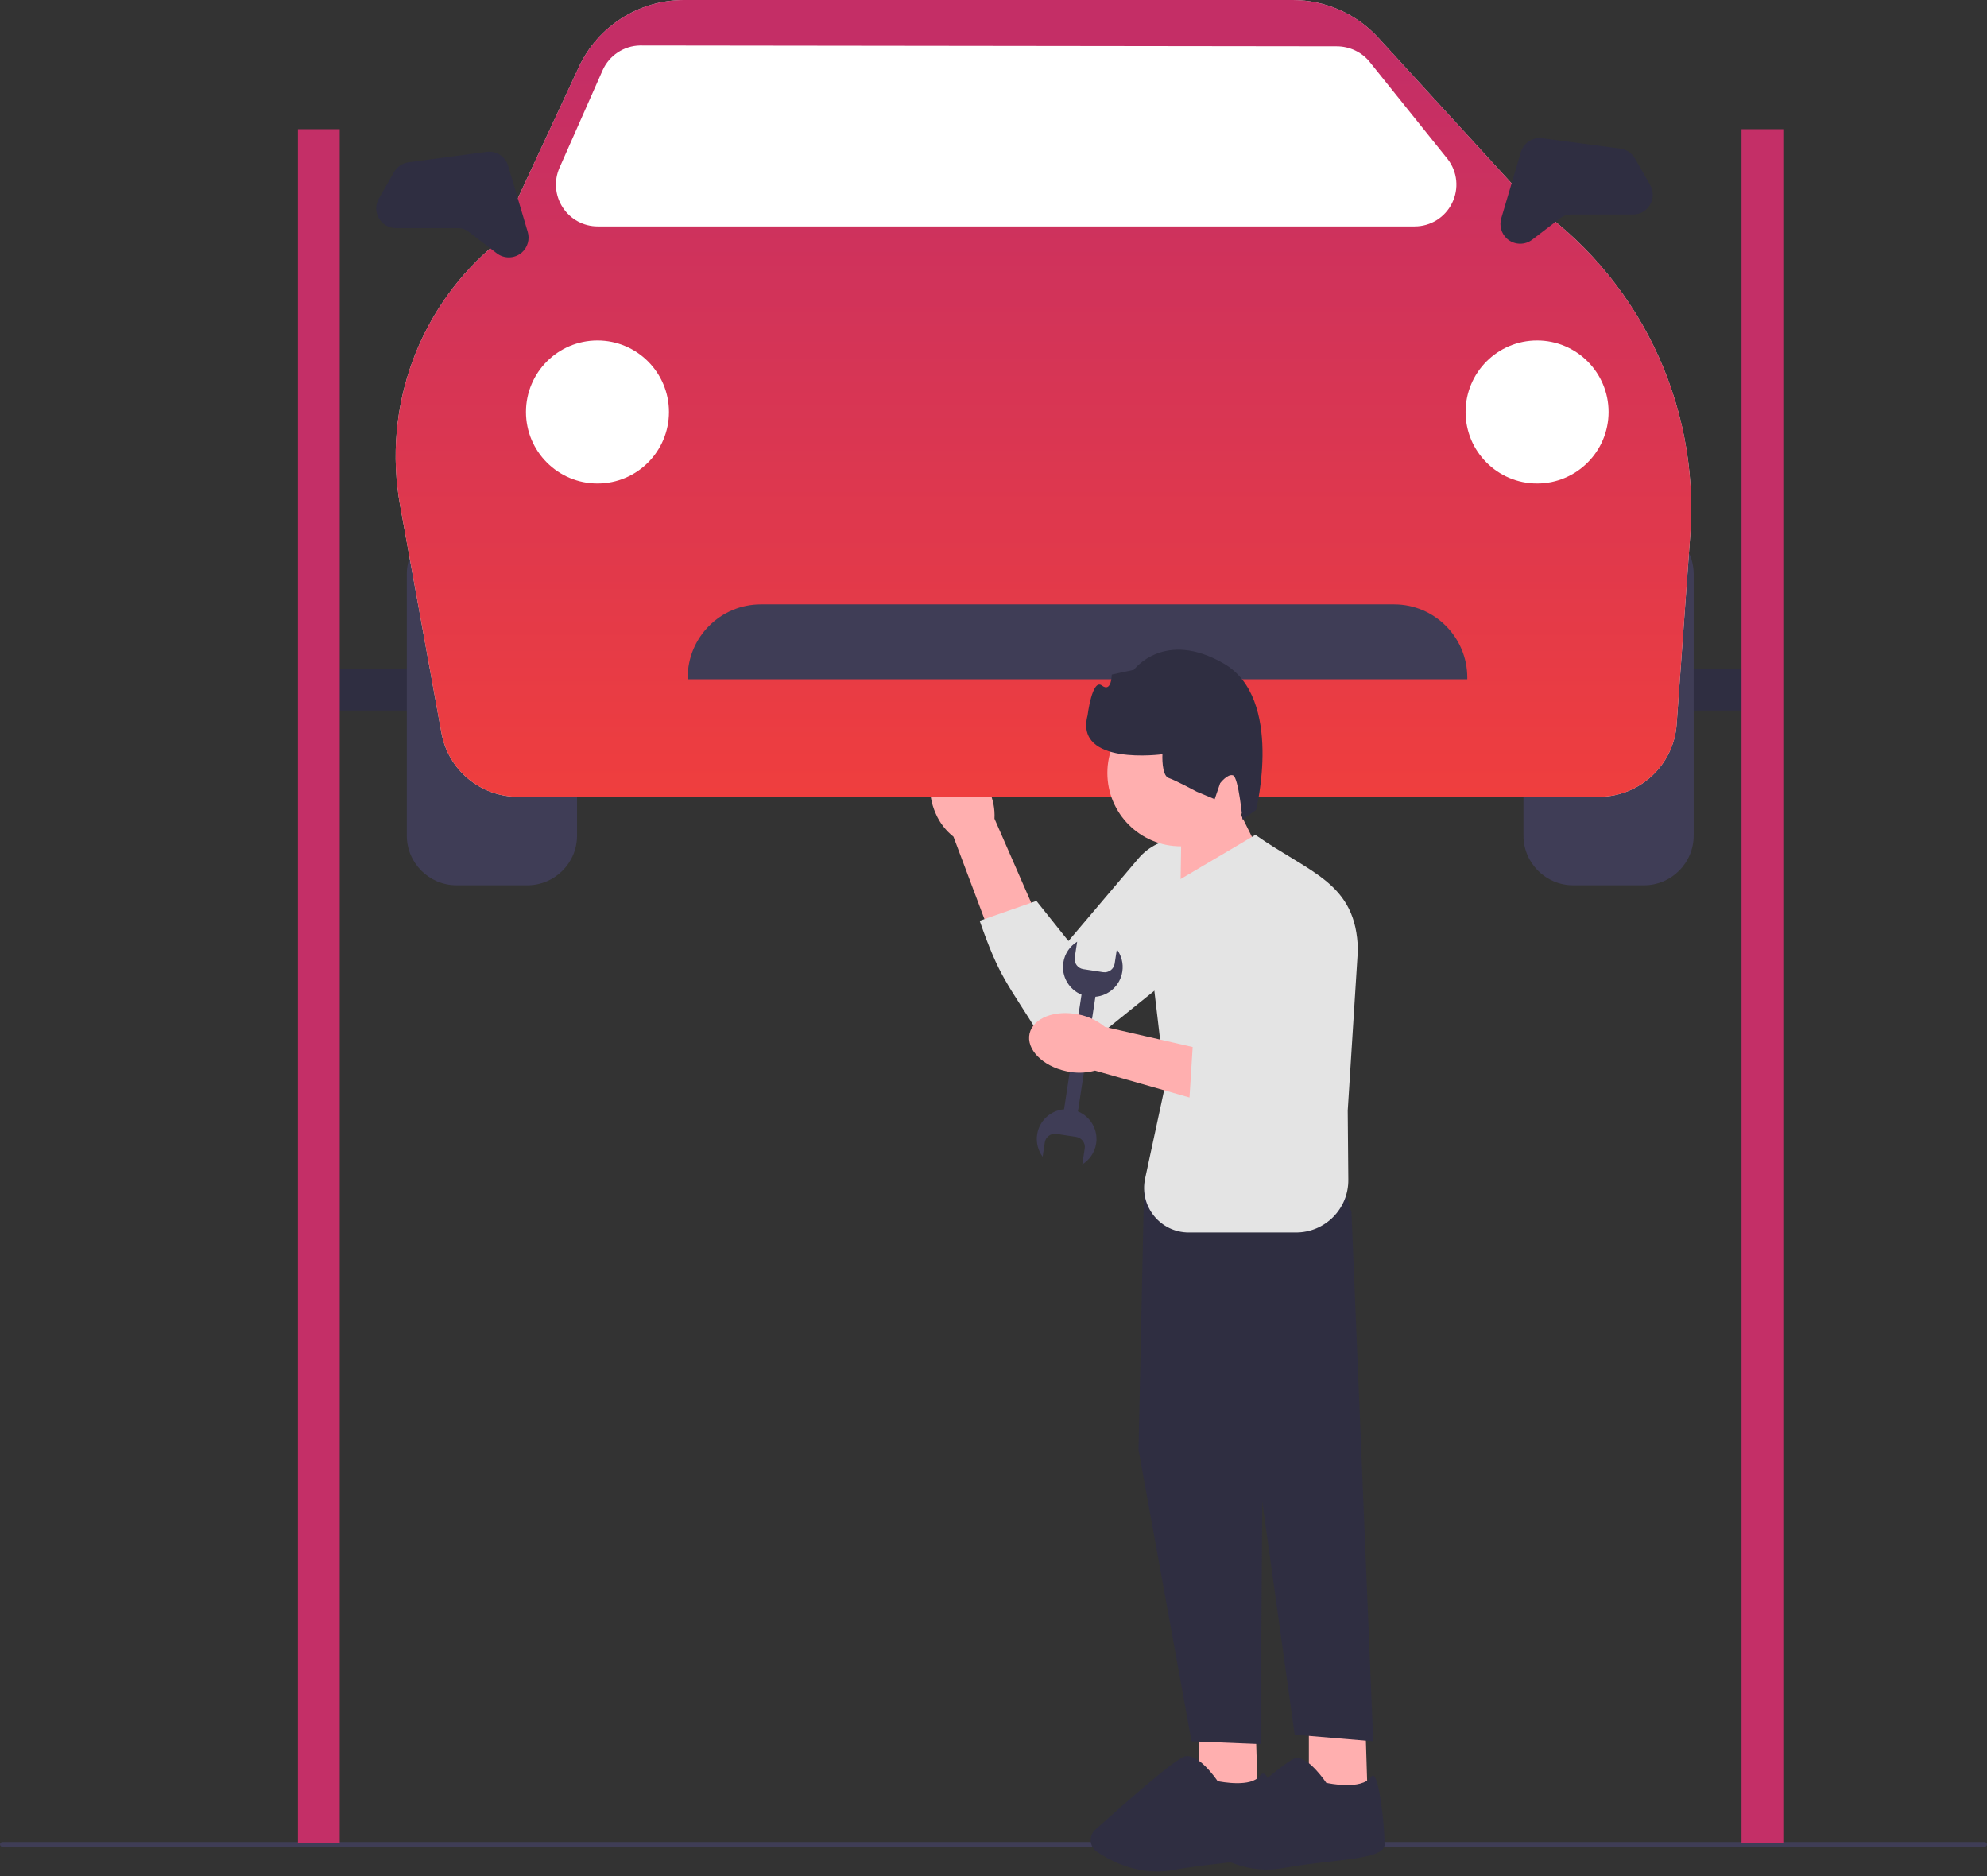 <svg width="250" height="236" viewBox="0 0 250 236" fill="none" xmlns="http://www.w3.org/2000/svg">
<rect x="0" y="0" width="250" height="236" fill="#333333" stroke="none"/>
<path d="M0 232.024C0 232.188 0.132 232.319 0.295 232.319H249.705C249.868 232.319 250 232.188 250 232.024C250 231.86 249.868 231.729 249.705 231.729H0.295C0.132 231.729 0 231.86 0 232.024Z" fill="#3F3D56"/>
<path d="M164.679 215.717V225.481L172.061 225.719L171.754 215.717H164.679Z" fill="#FFAFAF"/>
<path d="M163.218 221.15C163.118 221.15 163.021 221.163 162.926 221.19C161.593 221.571 153.881 228.456 151.549 230.558C151.261 230.817 151.108 231.188 151.129 231.575C151.15 231.96 151.342 232.31 151.654 232.535C153.423 233.809 157.046 235.824 161.442 235.009C163.465 234.635 165.505 234.399 167.306 234.191C171.16 233.746 174.205 233.395 174.205 232.03C174.205 229.715 173.568 223.613 172.769 223.357C172.696 223.335 172.612 223.391 172.516 223.527C171.293 225.238 167.094 224.327 166.916 224.288L166.869 224.277L166.842 224.238C166.82 224.205 164.764 221.15 163.218 221.15Z" fill="#2F2E41"/>
<path d="M150.866 215.717V225.481L158.249 225.719L157.941 215.717H150.866Z" fill="#FFAFAF"/>
<path d="M145.596 235.435C142.208 235.435 139.455 233.937 137.985 232.928C137.541 232.623 137.266 232.139 137.231 231.599C137.196 231.055 137.408 230.534 137.813 230.169C141.462 226.887 147.774 221.326 149.048 220.962C150.699 220.489 152.915 223.647 153.201 224.066C153.662 224.16 157.443 224.883 158.509 223.389C158.713 223.104 158.904 223.091 159.029 223.131C160.169 223.497 160.631 230.836 160.631 232.031C160.631 233.608 157.648 233.952 153.521 234.429C151.724 234.636 149.688 234.871 147.673 235.244C146.959 235.377 146.265 235.435 145.596 235.435Z" fill="#2F2E41"/>
<path d="M117.746 102.38C116.485 99.593 116.959 96.676 118.806 95.864C120.653 95.052 123.172 96.652 124.434 99.44C124.954 100.547 125.19 101.763 125.123 102.988L130.313 114.864L124.459 117.213L119.964 105.256C118.995 104.487 118.234 103.501 117.746 102.38Z" fill="#FFAFAF"/>
<path d="M153.612 107.425C156.776 110.408 156.578 115.499 153.192 118.227L136.609 131.589C134.799 133.047 132.113 132.532 130.971 130.507C126.613 123.452 125.791 123.065 123.258 115.834L130.401 113.335L134.429 118.378L143.222 108.005C145.879 104.87 150.622 104.605 153.612 107.425Z" fill="#E4E4E4"/>
<path d="M89.585 89.381V84.123H37.487V89.381H89.585Z" fill="#2F2E41"/>
<path d="M221.504 89.381V84.123H169.405V89.381H221.504Z" fill="#2F2E41"/>
<path d="M66.347 65.963H57.44C53.986 65.963 51.185 68.763 51.185 72.218V105.111C51.185 108.566 53.986 111.366 57.44 111.366H66.347C69.802 111.366 72.602 108.566 72.602 105.111V72.218C72.602 68.763 69.802 65.963 66.347 65.963Z" fill="#3F3D56"/>
<path d="M206.84 65.963H197.933C194.479 65.963 191.678 68.763 191.678 72.218V105.111C191.678 108.566 194.479 111.366 197.933 111.366H206.84C210.294 111.366 213.095 108.566 213.095 105.111V72.218C213.095 68.763 210.294 65.963 206.84 65.963Z" fill="#3F3D56"/>
<path d="M201.195 100.23H65.165C60.436 100.23 56.389 96.852 55.543 92.2L50.341 63.588C48.079 51.145 52.766 38.468 62.577 30.491L72.835 8.421C75.212 3.305 80.394 0 86.035 0H162.661C166.734 0 170.648 1.723 173.399 4.728L192.247 25.322C206.037 34.615 213.86 50.686 212.667 67.272L210.949 91.152C210.583 96.242 206.298 100.23 201.195 100.23Z" fill="#DFDFDF"/>
<path d="M201.195 100.23H65.165C60.436 100.23 56.389 96.852 55.543 92.2L50.341 63.588C48.079 51.145 52.766 38.468 62.577 30.491L72.835 8.421C75.212 3.305 80.394 0 86.035 0H162.661C166.734 0 170.648 1.723 173.399 4.728L192.247 25.322C206.037 34.615 213.86 50.686 212.667 67.272L210.949 91.152C210.583 96.242 206.298 100.23 201.195 100.23Z" fill="url(#paint0_linear_10991_34367)"/>
<path d="M177.979 28.484H75.207C73.422 28.484 71.775 27.591 70.802 26.095C69.828 24.599 69.677 22.732 70.399 21.099L75.816 8.852C76.641 6.988 78.49 5.76 80.527 5.723L168.137 5.829C169.805 5.818 171.398 6.569 172.41 7.891L182.154 20.031C183.379 21.632 183.585 23.748 182.693 25.555C181.801 27.361 179.994 28.484 177.979 28.484Z" fill="white"/>
<path d="M193.392 60.822C198.359 60.822 202.387 56.795 202.387 51.827C202.387 46.859 198.359 42.832 193.392 42.832C188.424 42.832 184.397 46.859 184.397 51.827C184.397 56.795 188.424 60.822 193.392 60.822Z" fill="white"/>
<path d="M75.172 60.822C80.14 60.822 84.167 56.795 84.167 51.827C84.167 46.859 80.14 42.832 75.172 42.832C70.204 42.832 66.177 46.859 66.177 51.827C66.177 56.795 70.204 60.822 75.172 60.822Z" fill="white"/>
<path d="M184.611 85.453H86.523V85.238C86.523 80.16 90.654 76.029 95.732 76.029H175.402C180.48 76.029 184.611 80.16 184.611 85.238V85.453Z" fill="#3F3D56"/>
<path d="M64.019 32.378C63.488 32.378 62.956 32.209 62.509 31.868L58.918 29.122C58.561 28.85 58.118 28.699 57.669 28.699H49.826C48.928 28.699 48.124 28.236 47.675 27.459C47.225 26.683 47.223 25.755 47.67 24.977L49.585 21.641C49.967 20.975 50.65 20.516 51.412 20.415L61.224 19.106C62.447 18.944 63.586 19.683 63.936 20.864L66.402 29.188C66.674 30.104 66.389 31.108 65.677 31.746C65.207 32.166 64.614 32.378 64.019 32.378Z" fill="#2F2E41"/>
<path d="M191.266 30.664C190.671 30.664 190.078 30.451 189.608 30.031C188.896 29.393 188.611 28.39 188.883 27.473L191.349 19.15C191.699 17.968 192.84 17.226 194.061 17.392L203.873 18.7C204.635 18.802 205.318 19.26 205.7 19.927L207.615 23.262C208.062 24.04 208.06 24.968 207.61 25.745C207.161 26.521 206.357 26.985 205.459 26.985H197.616C197.167 26.985 196.724 27.135 196.367 27.408L192.776 30.154C192.329 30.495 191.797 30.664 191.266 30.664Z" fill="#2F2E41"/>
<path d="M42.744 16.252H37.487V231.815H42.744V16.252Z" fill="#C42F67"/>
<path d="M224.372 16.252H219.114V231.815H224.372V16.252Z" fill="#C42F67"/>
<path d="M147.89 145.824L143.96 148.801L143.246 182.379L149.914 219.053L158.606 219.411L158.844 184.403L170.037 152.492L167.775 144.99L147.89 145.824Z" fill="#2F2E41"/>
<path d="M166.227 151.539L170.037 152.492L172.776 219.053L162.893 218.22L156.344 171.186L166.227 151.539Z" fill="#2F2E41"/>
<path d="M156.055 102.33L158.767 107.795L148.515 112.746L148.641 103.986L156.055 102.33Z" fill="#FFAFAF"/>
<path d="M148.552 106.465C153.647 106.465 157.777 102.335 157.777 97.24C157.777 92.146 153.647 88.016 148.552 88.016C143.457 88.016 139.327 92.146 139.327 97.24C139.327 102.335 143.457 106.465 148.552 106.465Z" fill="#FFAFAF"/>
<path d="M148.49 110.615L157.949 105.025C164.886 109.891 170.663 111.029 170.847 119.5L169.568 139.708L169.643 148.411C169.675 152.064 166.722 155.042 163.068 155.042H149.562C145.987 155.042 143.324 151.745 144.077 148.251L146.627 136.411L143.904 113.338L148.49 110.615Z" fill="#E4E4E4"/>
<path d="M158.038 101.88L156.333 103.102C156.333 103.102 155.831 97.777 155.138 97.541C154.446 97.304 153.512 98.532 153.512 98.532L152.829 100.531L150.573 99.591C150.573 99.591 147.961 98.183 147.038 97.868C146.114 97.553 146.254 94.878 146.254 94.878C146.254 94.878 135.17 96.395 136.836 90.006C136.836 90.006 137.409 85.305 138.636 86.239C139.864 87.174 139.88 84.86 139.88 84.86L142.661 84.263C142.661 84.263 146.477 79.122 154.004 83.495C161.532 87.868 158.038 101.88 158.038 101.88Z" fill="#2F2E41"/>
<path d="M138.787 122.3L136.295 121.92C135.599 121.814 135.116 121.158 135.222 120.462L135.527 118.463C134.622 119.022 133.958 119.957 133.786 121.091C133.519 122.84 134.507 124.487 136.075 125.128L133.895 139.441C133.889 139.477 133.89 139.512 133.889 139.547C132.197 139.688 130.757 140.968 130.49 142.72C130.334 143.748 130.61 144.741 131.182 145.516L131.456 143.715C131.562 143.019 132.218 142.537 132.914 142.643L135.406 143.022C136.102 143.128 136.585 143.785 136.478 144.48L136.174 146.479C137.078 145.921 137.742 144.985 137.915 143.852C138.182 142.099 137.189 140.448 135.615 139.81C135.625 139.776 135.636 139.743 135.642 139.707L137.822 125.394C139.51 125.249 140.944 123.971 141.21 122.222C141.367 121.195 141.091 120.201 140.519 119.427L140.245 121.227C140.138 121.923 139.482 122.406 138.787 122.3Z" fill="#3F3D56"/>
<path d="M134.145 134.753C131.154 134.109 129.091 131.992 129.537 130.024C129.983 128.057 132.769 126.984 135.76 127.629C136.959 127.869 138.077 128.403 139.021 129.185L151.655 132.079L150.061 138.181L137.776 134.681C136.581 135.003 135.336 135.028 134.145 134.753Z" fill="#FFAFAF"/>
<path d="M159.535 108.923C163.815 108.155 167.789 111.342 167.968 115.688L168.842 136.966C168.938 139.288 166.925 141.141 164.619 140.854C156.355 140.16 156.936 141.006 149.617 138.741L150.107 130.963L156.927 130.859L153.82 117.621C152.881 113.62 155.49 109.649 159.535 108.923Z" fill="#E4E4E4"/>
<defs>
<linearGradient id="paint0_linear_10991_34367" x1="131.284" y1="0" x2="131.284" y2="100.23" gradientUnits="userSpaceOnUse">
<stop offset="0.073" stop-color="#C42E66"/>
<stop offset="1" stop-color="#EF3E3E"/>
<stop offset="1" stop-color="#D13854"/>
</linearGradient>
</defs>
</svg>
